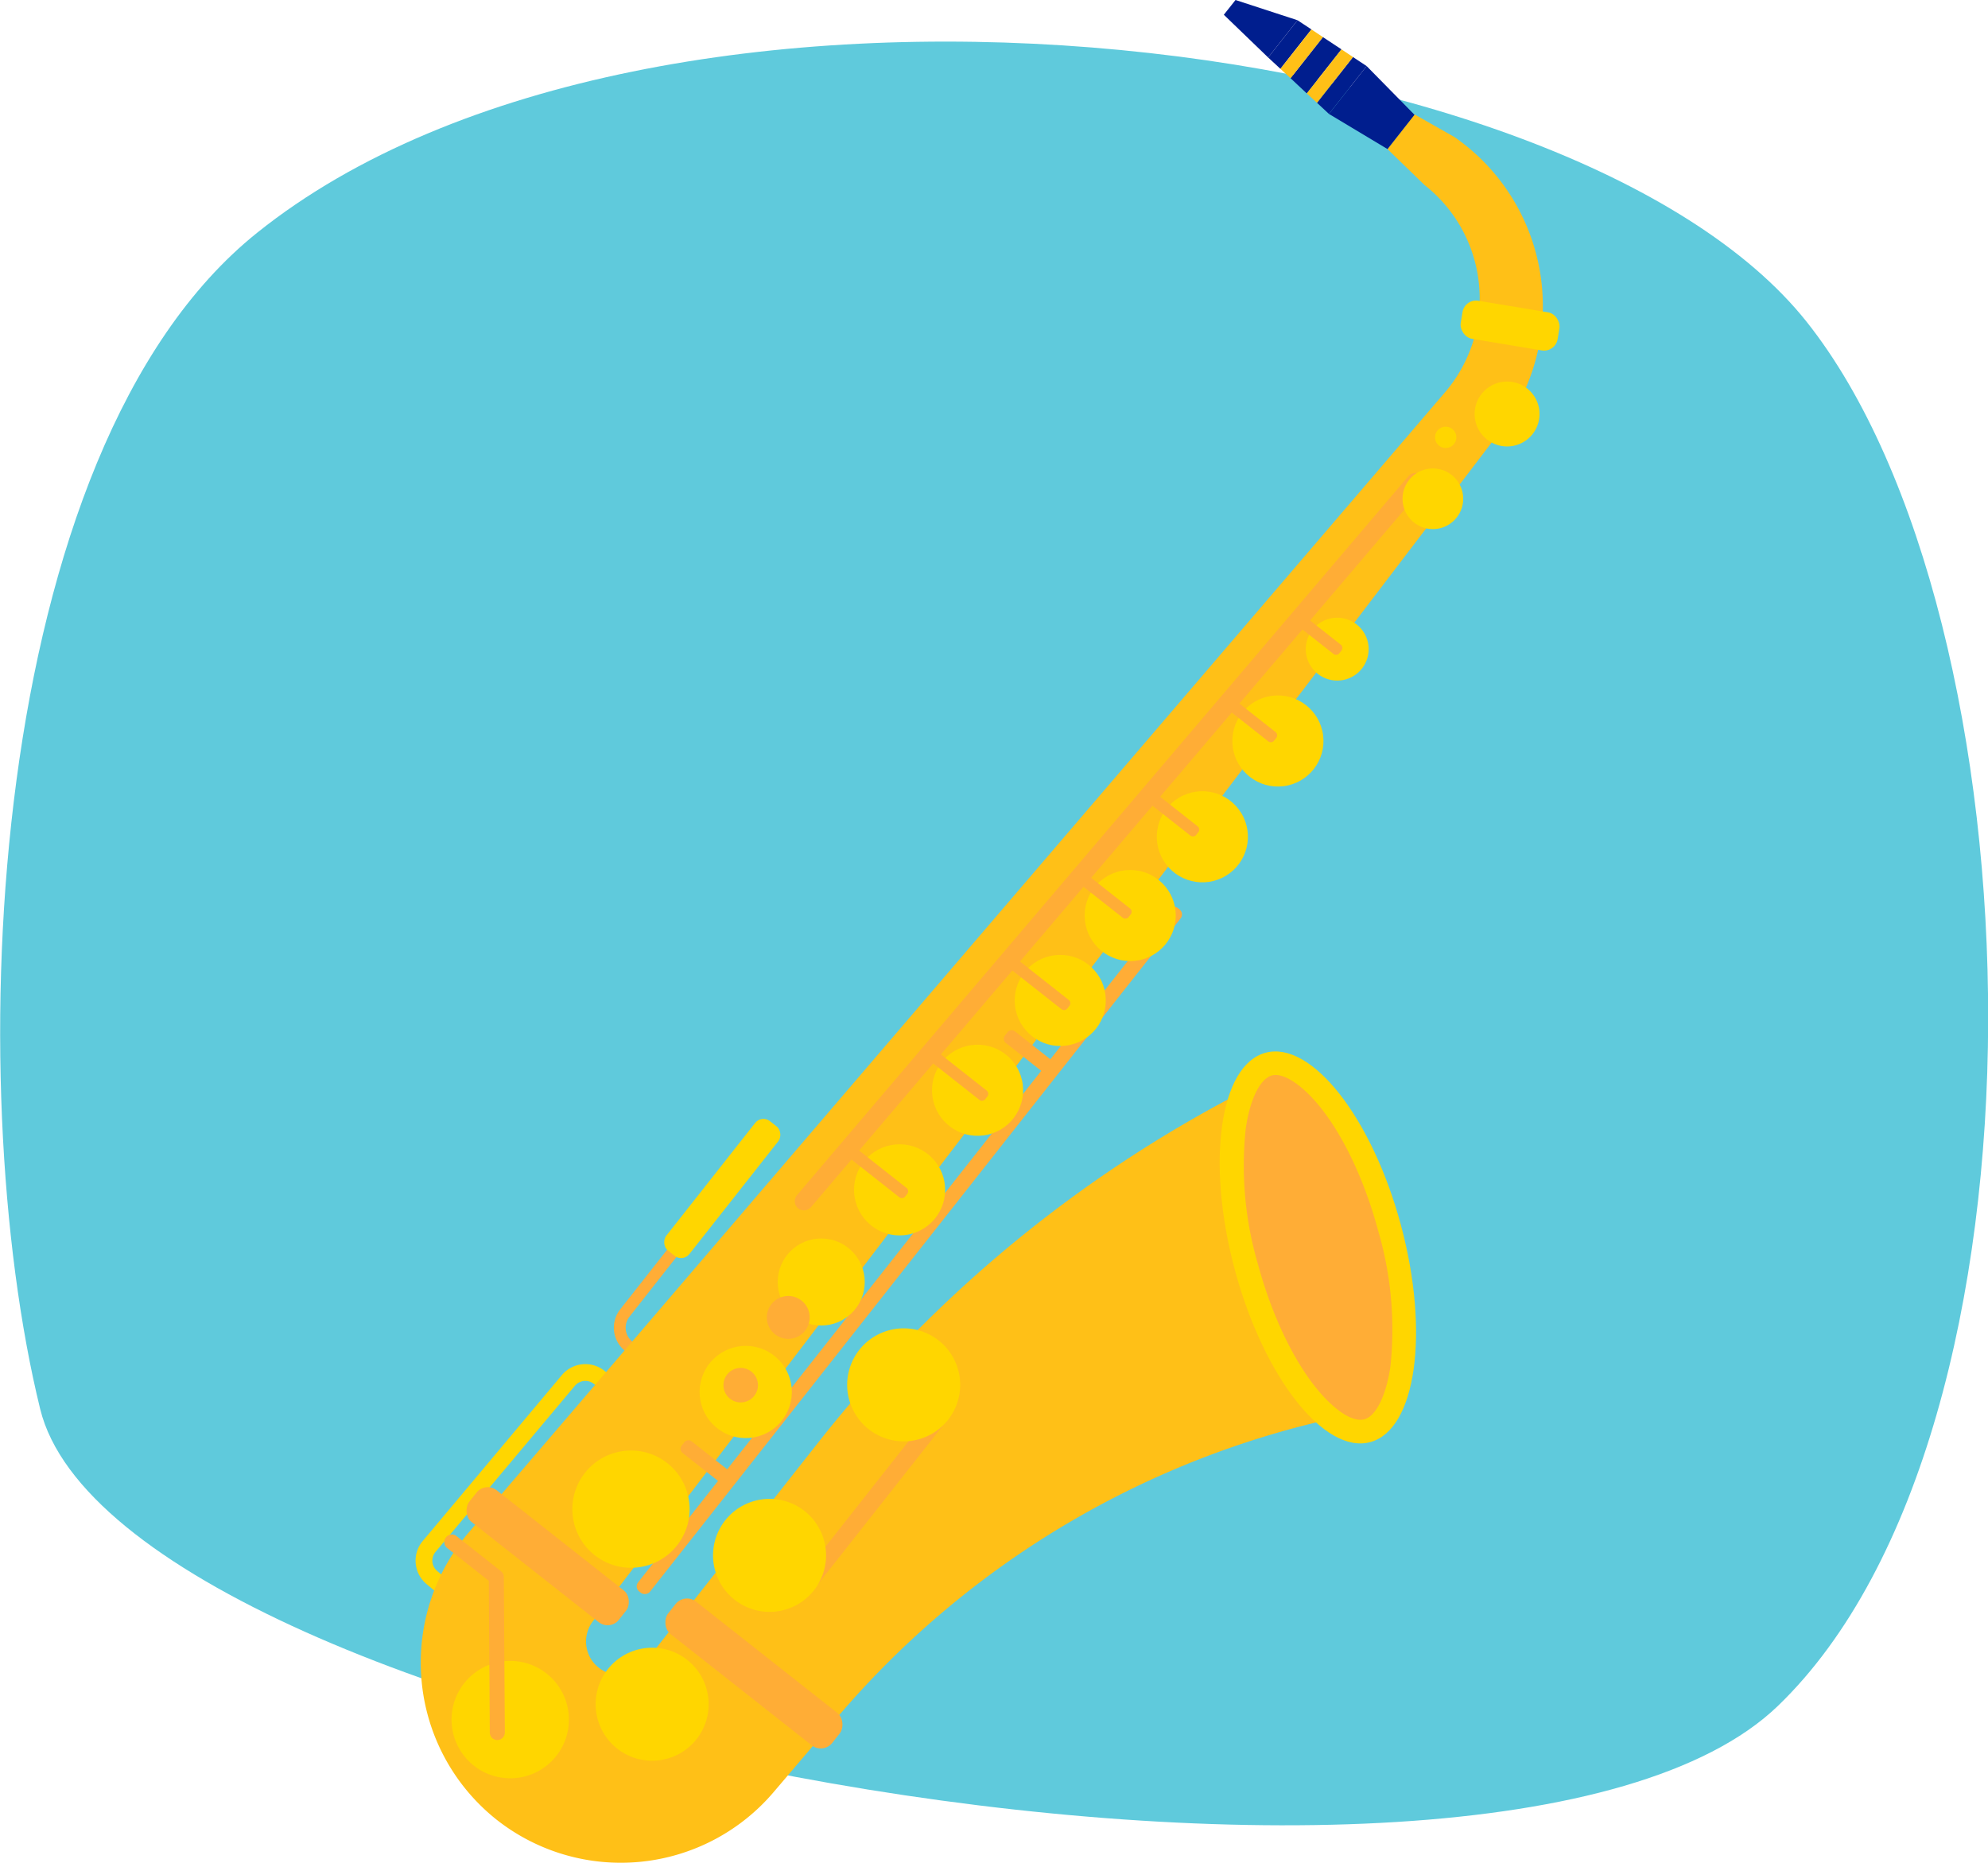 <svg id="Layer_1" data-name="Layer 1" xmlns="http://www.w3.org/2000/svg" viewBox="0 0 214.26 200.83"><defs><style>.cls-1{fill:#5fcadc;}.cls-2{fill:#ffd600;}.cls-3{fill:#ffad36;}.cls-4{fill:#ffc017;}.cls-5{fill:#001e8e;}</style></defs><path class="cls-1" d="M458.61,462.76c-29.37,23.53-32,91.62-23.38,126.78s156.38,61.79,187.29,32S651,504.31,625.61,472.35,501.15,428.67,458.61,462.76Z" transform="translate(-430.9 -437.67)"/><path class="cls-2" d="M478.63,609.88l-1.76-1.47a3.29,3.29,0,0,1-.41-4.64l15-17.89a3.3,3.3,0,0,1,4.57-.47l.08.06,1.75,1.47-1.16,1.39-1.76-1.47a1.48,1.48,0,0,0-2.09.19l-15,17.88a1.49,1.49,0,0,0-.35,1.08,1.52,1.52,0,0,0,.53,1l1.75,1.47Z" transform="translate(-430.9 -437.67)"/><path class="cls-3" d="M499.86,584.54l-1.58-1.25a3.2,3.2,0,0,1-.53-4.5l6.5-8.26a.64.64,0,0,1,.89-.1.63.63,0,0,1,.11.89l-6.5,8.26a1.92,1.92,0,0,0,.32,2.71l1.58,1.25a.64.64,0,1,1-.79,1Z" transform="translate(-430.9 -437.67)"/><rect class="cls-2" x="507.22" y="556.89" width="3.18" height="17.76" rx="1.13" transform="translate(28.4 -631.2) rotate(38.24)"/><path class="cls-4" d="M580.44,453.74l4,3.88A15.55,15.55,0,0,1,586.6,480L481.44,602.82a21.62,21.62,0,0,0,3,31h0a21.62,21.62,0,0,0,29.85-3l6.88-8.08a98,98,0,0,1,55.41-32.6h0l-10-35.69h0a140,140,0,0,0-47.43,38.62l-18.72,23.75a3.57,3.57,0,0,1-5,.6h0a3.59,3.59,0,0,1-.63-5l97.84-128.33a22.16,22.16,0,0,0-5-31.66L583.35,450Z" transform="translate(-430.9 -437.67)"/><rect class="cls-3" x="482.01" y="571.57" width="93.79" height="1.63" rx="0.69" transform="translate(-678.93 195.91) rotate(-51.76)"/><path class="cls-3" d="M539.29,550.28h5.82a0,0,0,0,1,0,0v1.59a0,0,0,0,1,0,0h-5.82a.56.56,0,0,1-.56-.56v-.46A.56.56,0,0,1,539.29,550.28Z" transform="translate(26.41 -654.84) rotate(38.24)"/><path class="cls-3" d="M504.46,594.48h5.82a0,0,0,0,1,0,0v1.59a0,0,0,0,1,0,0h-5.82a.56.56,0,0,1-.56-.56V595A.56.56,0,0,1,504.46,594.48Z" transform="translate(46.29 -623.8) rotate(38.24)"/><ellipse class="cls-2" cx="572.94" cy="572.12" rx="9.27" ry="21.73" transform="translate(-559.81 -269.27) rotate(-15.05)"/><path class="cls-3" d="M575,589.55c-3.38-2.66-6.65-8.67-8.54-15.68a37.78,37.78,0,0,1-1.3-14.53c.44-3.15,1.55-5.41,2.82-5.75,1-.27,2.27.58,2.94,1.11,3.38,2.66,6.65,8.67,8.53,15.68a37.81,37.81,0,0,1,1.31,14.53c-.45,3.15-1.55,5.4-2.82,5.74C576.92,590.92,575.65,590.08,575,589.55Z" transform="translate(-430.9 -437.67)"/><polygon class="cls-5" points="152.45 12.37 149.54 16.07 143.23 12.28 147.29 7.12 152.45 12.37"/><polygon class="cls-5" points="139.84 2.18 133.16 0 131.9 1.59 136.68 6.2 139.84 2.18"/><polygon class="cls-5" points="139.84 2.18 136.68 6.2 138 7.42 141.34 3.17 139.84 2.18"/><polygon class="cls-5" points="147.29 7.12 145.82 6.15 141.94 11.08 143.23 12.28 147.29 7.12"/><polygon class="cls-5" points="142.58 4 139.09 8.43 140.84 10.07 144.58 5.32 142.58 4"/><polygon class="cls-4" points="141.34 3.17 138 7.42 139.09 8.43 142.58 4 141.34 3.17"/><polygon class="cls-4" points="144.58 5.32 140.84 10.07 141.94 11.08 145.82 6.15 144.58 5.32"/><circle class="cls-2" cx="593.33" cy="482.29" r="3.5" transform="translate(-598.15 123.14) rotate(-45)"/><circle class="cls-2" cx="586.75" cy="484.84" r="1.15" transform="translate(-372.71 594.87) rotate(-85.59)"/><rect class="cls-2" x="588.4" y="470.65" width="10.59" height="4.16" rx="1.48" transform="translate(-345.37 -528.61) rotate(9.44)"/><path class="cls-3" d="M516.91,567.9l0,0a1,1,0,0,1-.11-1.41L582.69,489a1,1,0,0,1,1.53,1.3l-65.93,77.5A1,1,0,0,1,516.91,567.9Z" transform="translate(-430.9 -437.67)"/><circle class="cls-2" cx="154.43" cy="53.76" r="3.27"/><circle class="cls-2" cx="568.64" cy="517.53" r="4.91" transform="translate(-490.75 -363.08) rotate(-7.13)"/><circle class="cls-2" cx="560.48" cy="527.88" r="4.91" transform="translate(-623.34 -70.73) rotate(-31.22)"/><circle class="cls-2" cx="121.81" cy="98.68" r="4.91"/><circle class="cls-2" cx="545.18" cy="545.49" r="4.91" transform="translate(-494.4 -365.77) rotate(-7.13)"/><circle class="cls-2" cx="536.23" cy="555.23" r="4.91" transform="translate(-501.18 -359.91) rotate(-7.79)"/><circle class="cls-2" cx="527.85" cy="565.87" r="4.91" transform="translate(-668.15 244.22) rotate(-55.61)"/><circle class="cls-2" cx="575.03" cy="507.61" r="3.39" transform="translate(-606.18 -89.33) rotate(-29.45)"/><circle class="cls-2" cx="88.51" cy="138.18" r="4.69"/><path class="cls-3" d="M517.67,581.1a2.31,2.31,0,1,1-.39-3.25A2.31,2.31,0,0,1,517.67,581.1Z" transform="translate(-430.9 -437.67)"/><circle class="cls-2" cx="511.26" cy="587.65" r="4.97" transform="translate(-662.77 383.4) rotate(-66.41)"/><circle class="cls-3" cx="79.83" cy="149.3" r="1.86"/><circle class="cls-2" cx="498.86" cy="600.38" r="6.32" transform="translate(-516.38 -354.84) rotate(-8.75)"/><circle class="cls-2" cx="484.3" cy="623.53" r="6.32" transform="matrix(1, -0.04, 0.04, 1, -454.25, -418.81)"/><path class="cls-3" d="M569.8,505.34h5.85a.45.45,0,0,1,.45.45v.37a.45.45,0,0,1-.45.45H569.8a0,0,0,0,1,0,0v-1.27A0,0,0,0,1,569.8,505.34Z" transform="translate(5.16 -683.72) rotate(38.24)"/><path class="cls-3" d="M562.77,514.76h5.85a.45.45,0,0,1,.45.45v.37a.45.45,0,0,1-.45.45h-5.85a0,0,0,0,1,0,0v-1.27A0,0,0,0,1,562.77,514.76Z" transform="translate(9.48 -677.35) rotate(38.24)"/><path class="cls-3" d="M554.38,524.92h5.85a.45.45,0,0,1,.45.45v.37a.45.45,0,0,1-.45.45h-5.85a0,0,0,0,1,0,0v-1.27a0,0,0,0,1,0,0Z" transform="translate(13.96 -669.98) rotate(38.24)"/><path class="cls-3" d="M547.09,533.77h5.85a.45.45,0,0,1,.45.45v.37a.45.45,0,0,1-.45.45h-5.85a0,0,0,0,1,0,0v-1.27a0,0,0,0,1,0,0Z" transform="translate(17.88 -663.56) rotate(38.24)"/><path class="cls-3" d="M539.31,543.23h7.16a.45.45,0,0,1,.45.45v.37a.45.45,0,0,1-.45.45h-7.16a0,0,0,0,1,0,0v-1.27a0,0,0,0,1,0,0Z" transform="translate(22.21 -657.13) rotate(38.24)"/><path class="cls-3" d="M530.44,553h7.16a.45.45,0,0,1,.45.45v.37a.45.45,0,0,1-.45.45h-7.16a0,0,0,0,1,0,0V553A0,0,0,0,1,530.44,553Z" transform="translate(26.38 -649.54) rotate(38.24)"/><path class="cls-3" d="M521.83,563.5H529a.45.45,0,0,1,.45.45v.37a.45.45,0,0,1-.45.45h-7.16a0,0,0,0,1,0,0V563.5a0,0,0,0,1,0,0Z" transform="translate(31 -641.97) rotate(38.24)"/><path class="cls-3" d="M484,625.05a.81.81,0,0,1-.31-.64l-.11-16.35-4.54-3.58a.82.82,0,0,1,1-1.29l4.85,3.83a.79.79,0,0,1,.31.63l.11,16.75a.81.81,0,0,1-.81.82A.82.82,0,0,1,484,625.05Z" transform="translate(-430.9 -437.67)"/><rect class="cls-3" x="524.18" y="587.67" width="1.86" height="23.3" transform="translate(52.66 -634.09) rotate(38.24)"/><circle class="cls-2" cx="528.28" cy="586.97" r="6.09" transform="translate(-612.24 -197.19) rotate(-21.99)"/><circle class="cls-2" cx="513.86" cy="605.28" r="6.09" transform="translate(-610.69 -218.74) rotate(-20.55)"/><circle class="cls-2" cx="501.14" cy="621.41" r="6.09" transform="translate(-518.33 -355.59) rotate(-8.62)"/><rect class="cls-3" x="479.72" y="603.23" width="20.54" height="4.36" rx="1.55" transform="translate(48.9 -611.05) rotate(38.24)"/><rect class="cls-3" x="500.95" y="615.82" width="22.53" height="4.45" rx="1.58" transform="translate(61.49 -622.09) rotate(38.24)"/></svg>